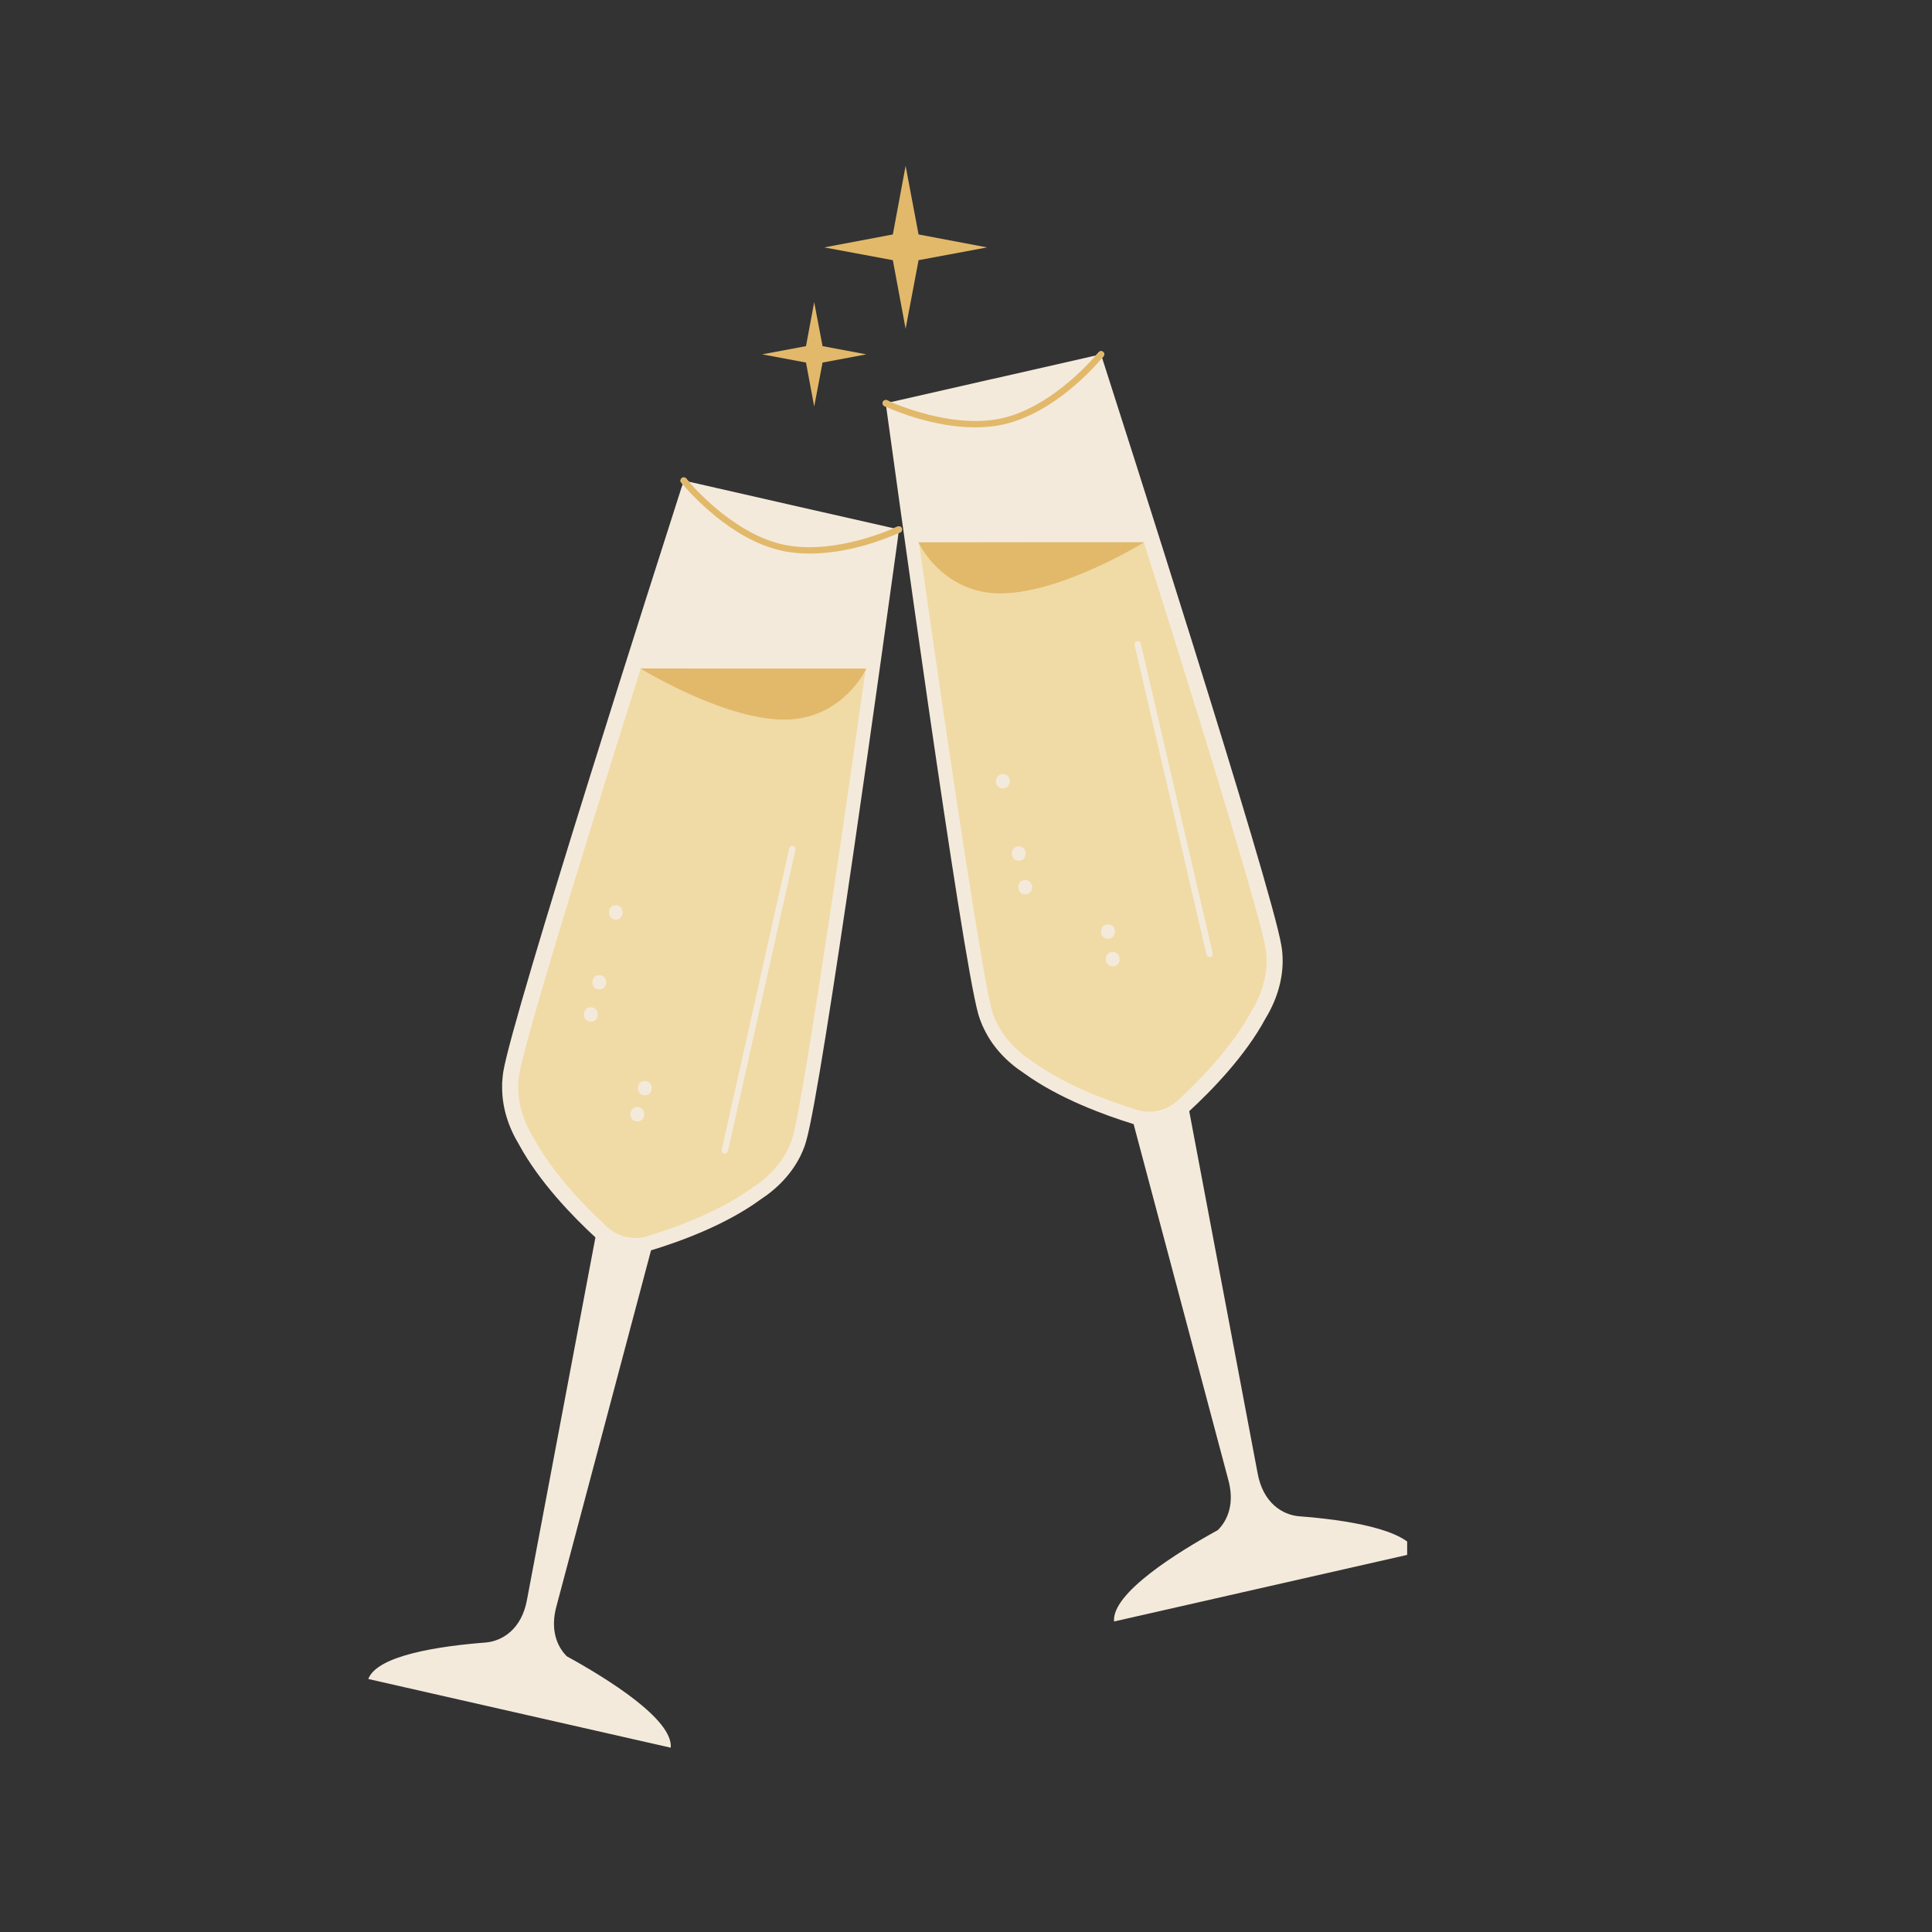 <svg xmlns="http://www.w3.org/2000/svg" xmlns:xlink="http://www.w3.org/1999/xlink" width="70" zoomAndPan="magnify" viewBox="0 0 52.5 52.5" height="70" preserveAspectRatio="xMidYMid meet" version="1.0"><rect x="0" y="0" width="52.5" height="52.5" fill="#333333" stroke="none"/><defs><clipPath id="efbde69680"><path d="M 23 9 L 38.238 9 L 38.238 45 L 23 45 Z M 23 9 " clip-rule="nonzero"/></clipPath><clipPath id="745cf8ddd5"><path d="M 10.008 12 L 25 12 L 25 47.566 L 10.008 47.566 Z M 10.008 12 " clip-rule="nonzero"/></clipPath><clipPath id="cc90921268"><path d="M 20 4.477 L 27 4.477 L 27 12 L 20 12 Z M 20 4.477 " clip-rule="nonzero"/></clipPath></defs><g clip-path="url(#efbde69680)"><path fill="#f4eadc" d="M 35.297 41.203 C 34.859 41.164 34.32 40.852 34.172 40.023 L 32.316 30.195 C 32.93 29.629 33.844 28.691 34.391 27.672 C 34.684 27.191 34.848 26.664 34.855 26.141 C 34.855 26.047 34.852 25.957 34.844 25.867 C 34.836 25.809 34.832 25.754 34.82 25.695 C 34.551 24.066 30.355 10.992 29.949 9.727 C 29.969 9.703 29.98 9.688 29.984 9.684 C 30.016 9.645 30.012 9.59 29.973 9.562 C 29.938 9.531 29.883 9.539 29.852 9.574 C 29.852 9.578 29.824 9.609 29.777 9.66 L 27.031 10.285 L 26.953 10.301 L 24.211 10.926 C 24.148 10.898 24.113 10.879 24.109 10.879 C 24.066 10.859 24.016 10.875 23.992 10.918 C 23.973 10.961 23.992 11.016 24.035 11.035 C 24.039 11.039 24.059 11.047 24.082 11.059 C 24.262 12.355 26.129 25.977 26.586 27.566 C 26.602 27.621 26.621 27.676 26.641 27.73 C 26.672 27.816 26.707 27.898 26.75 27.98 C 26.98 28.453 27.355 28.855 27.828 29.164 C 28.77 29.848 30.008 30.301 30.805 30.547 L 33.375 40.203 C 33.555 40.848 33.367 41.305 33.094 41.578 C 32.008 42.176 30.207 43.289 30.273 44.062 L 38.492 42.195 C 38.246 41.547 36.539 41.297 35.297 41.203 Z M 35.297 41.203 " fill-opacity="1" fill-rule="nonzero"/></g><g clip-path="url(#745cf8ddd5)"><path fill="#f4eadc" d="M 24.504 14.352 C 24.484 14.309 24.434 14.289 24.391 14.309 C 24.387 14.312 24.352 14.328 24.285 14.355 L 21.547 13.734 L 21.465 13.715 L 18.723 13.09 C 18.695 13.062 18.648 13.008 18.648 13.004 C 18.617 12.969 18.562 12.961 18.527 12.992 C 18.488 13.023 18.48 13.078 18.512 13.113 C 18.516 13.117 18.531 13.137 18.551 13.16 C 18.539 13.188 18.531 13.223 18.516 13.258 C 17.961 14.988 13.941 27.531 13.676 29.125 C 13.668 29.184 13.66 29.242 13.656 29.297 C 13.645 29.387 13.641 29.48 13.645 29.57 C 13.648 30.098 13.812 30.621 14.105 31.105 C 14.656 32.121 15.566 33.059 16.18 33.625 L 14.324 43.453 C 14.18 44.281 13.641 44.594 13.203 44.633 C 11.957 44.73 10.25 44.977 10.008 45.625 L 18.227 47.492 C 18.293 46.719 16.488 45.605 15.402 45.008 C 15.129 44.734 14.945 44.277 15.125 43.633 L 17.691 33.977 C 18.492 33.734 19.73 33.281 20.668 32.594 C 21.141 32.285 21.516 31.883 21.75 31.414 C 21.789 31.332 21.828 31.246 21.859 31.16 C 21.879 31.105 21.895 31.051 21.91 30.996 C 22.352 29.473 24.086 16.891 24.387 14.711 C 24.398 14.617 24.41 14.543 24.414 14.488 C 24.441 14.477 24.457 14.469 24.465 14.465 C 24.508 14.445 24.523 14.395 24.504 14.352 Z M 24.504 14.352 " fill-opacity="1" fill-rule="nonzero"/></g><path fill="#f0dba6" d="M 21.387 19.555 C 19.793 19.598 17.598 18.285 17.41 18.172 C 15.41 24.504 14.238 28.414 14.109 29.199 C 14.102 29.246 14.094 29.293 14.09 29.348 C 14.082 29.418 14.078 29.492 14.082 29.574 C 14.086 30.012 14.227 30.469 14.484 30.898 L 14.488 30.906 L 14.496 30.914 C 15.008 31.863 15.859 32.754 16.492 33.336 C 16.629 33.469 16.82 33.566 17.023 33.613 C 17.219 33.656 17.422 33.648 17.602 33.59 C 18.418 33.34 19.578 32.906 20.453 32.27 L 20.461 32.262 L 20.473 32.258 C 20.891 31.984 21.215 31.629 21.41 31.234 C 21.445 31.164 21.473 31.098 21.5 31.027 C 21.516 30.977 21.531 30.934 21.543 30.891 C 21.766 30.125 22.594 24.77 23.52 18.215 C 23.398 18.445 22.758 19.52 21.387 19.555 Z M 16.055 27.762 C 15.805 27.762 15.805 27.371 16.055 27.371 C 16.305 27.371 16.305 27.762 16.055 27.762 Z M 16.285 26.887 C 16.035 26.887 16.035 26.5 16.285 26.5 C 16.535 26.5 16.535 26.887 16.285 26.887 Z M 16.734 24.988 C 16.484 24.988 16.484 24.598 16.734 24.598 C 16.984 24.598 16.984 24.988 16.734 24.988 Z M 17.32 30.473 C 17.07 30.473 17.07 30.082 17.32 30.082 C 17.57 30.082 17.57 30.473 17.32 30.473 Z M 17.523 29.762 C 17.27 29.762 17.273 29.375 17.523 29.375 C 17.773 29.375 17.773 29.762 17.523 29.762 Z M 21.613 23.098 L 19.781 31.277 C 19.77 31.316 19.734 31.344 19.695 31.344 C 19.688 31.344 19.684 31.344 19.676 31.344 C 19.629 31.332 19.602 31.285 19.613 31.242 L 21.445 23.059 C 21.453 23.012 21.5 22.98 21.547 22.992 C 21.594 23.004 21.625 23.051 21.613 23.098 Z M 23.527 18.168 C 23.527 18.168 23.527 18.168 23.527 18.172 L 20.465 18.168 Z M 34.004 27.484 L 34.008 27.477 L 34.016 27.465 C 34.273 27.039 34.414 26.578 34.418 26.141 C 34.418 26.059 34.414 25.984 34.41 25.918 C 34.402 25.859 34.398 25.812 34.391 25.77 C 34.258 24.984 33.086 21.07 31.086 14.742 C 30.902 14.855 28.703 16.168 27.113 16.125 C 25.742 16.09 25.098 15.012 24.977 14.781 C 25.906 21.336 26.734 26.695 26.953 27.457 C 26.969 27.5 26.98 27.547 27 27.594 C 27.023 27.664 27.055 27.734 27.09 27.801 C 27.285 28.199 27.609 28.551 28.027 28.824 L 28.035 28.832 L 28.043 28.836 C 28.922 29.477 30.078 29.91 30.898 30.16 C 31.078 30.219 31.281 30.227 31.477 30.18 C 31.68 30.133 31.867 30.035 32.008 29.902 C 32.637 29.32 33.492 28.434 34.004 27.484 Z M 27.25 21.426 C 27 21.426 27.004 21.035 27.25 21.035 C 27.504 21.035 27.5 21.426 27.25 21.426 Z M 27.684 23 C 27.934 23 27.934 23.387 27.684 23.387 C 27.434 23.387 27.434 23 27.684 23 Z M 27.859 24.301 C 27.609 24.301 27.609 23.914 27.859 23.914 C 28.109 23.914 28.109 24.301 27.859 24.301 Z M 30.109 25.121 C 30.359 25.121 30.359 25.508 30.109 25.508 C 29.855 25.508 29.859 25.121 30.109 25.121 Z M 30.238 26.258 C 29.988 26.258 29.988 25.867 30.238 25.867 C 30.488 25.867 30.488 26.258 30.238 26.258 Z M 30.832 17.527 C 30.82 17.484 30.848 17.438 30.895 17.426 C 30.941 17.414 30.988 17.441 31 17.488 L 32.953 25.902 C 32.965 25.949 32.938 25.996 32.891 26.004 C 32.883 26.008 32.875 26.008 32.871 26.008 C 32.832 26.008 32.797 25.98 32.785 25.941 Z M 28.035 14.734 L 24.973 14.738 C 24.973 14.738 24.973 14.738 24.973 14.734 Z M 28.035 14.734 " fill-opacity="1" fill-rule="nonzero"/><path fill="#e2b96a" d="M 20.465 18.168 L 23.543 18.168 C 23.543 18.168 23.535 18.188 23.52 18.215 C 23.398 18.445 22.758 19.52 21.387 19.555 C 19.793 19.598 17.598 18.285 17.41 18.172 C 17.402 18.168 17.398 18.164 17.398 18.164 Z M 24.391 14.309 C 24.387 14.312 24.352 14.328 24.285 14.355 C 23.898 14.523 22.484 15.07 21.262 14.793 C 20.035 14.516 18.996 13.41 18.719 13.09 C 18.676 13.039 18.648 13.008 18.648 13.004 C 18.617 12.969 18.562 12.961 18.527 12.992 C 18.488 13.023 18.48 13.078 18.512 13.113 C 18.516 13.117 18.531 13.137 18.551 13.16 C 18.766 13.414 19.863 14.652 21.223 14.961 C 21.48 15.02 21.742 15.043 22.004 15.043 C 23.121 15.043 24.176 14.598 24.414 14.488 C 24.441 14.477 24.457 14.469 24.465 14.465 C 24.508 14.445 24.523 14.395 24.504 14.352 C 24.484 14.309 24.434 14.289 24.391 14.309 Z M 27.113 16.125 C 28.703 16.168 30.902 14.855 31.086 14.742 C 31.094 14.738 31.102 14.734 31.102 14.734 L 28.035 14.734 L 24.973 14.738 L 24.957 14.738 C 24.957 14.738 24.965 14.754 24.977 14.781 C 25.098 15.012 25.742 16.09 27.113 16.125 Z M 27.277 11.531 C 28.637 11.223 29.734 9.984 29.949 9.727 C 29.969 9.703 29.98 9.688 29.984 9.684 C 30.016 9.645 30.012 9.59 29.973 9.562 C 29.938 9.531 29.883 9.539 29.852 9.574 C 29.852 9.578 29.824 9.609 29.777 9.66 C 29.5 9.977 28.465 11.082 27.238 11.363 C 26.016 11.641 24.598 11.09 24.211 10.926 C 24.148 10.898 24.113 10.879 24.109 10.879 C 24.066 10.859 24.016 10.875 23.992 10.918 C 23.973 10.961 23.992 11.016 24.035 11.035 C 24.039 11.039 24.059 11.047 24.082 11.059 C 24.32 11.164 25.375 11.613 26.496 11.613 C 26.754 11.613 27.02 11.59 27.277 11.531 Z M 27.277 11.531 " fill-opacity="1" fill-rule="nonzero"/><g clip-path="url(#cc90921268)"><path fill="#e2b96a" d="M 21.902 9.852 L 20.711 9.629 L 21.902 9.406 L 22.125 8.211 L 22.352 9.406 L 23.543 9.629 L 22.352 9.852 L 22.125 11.047 Z M 24.609 8.934 L 24.961 7.07 L 26.824 6.723 L 24.961 6.371 L 24.609 4.508 L 24.262 6.371 L 22.398 6.723 L 24.262 7.07 Z M 24.609 8.934 " fill-opacity="1" fill-rule="nonzero"/></g></svg>